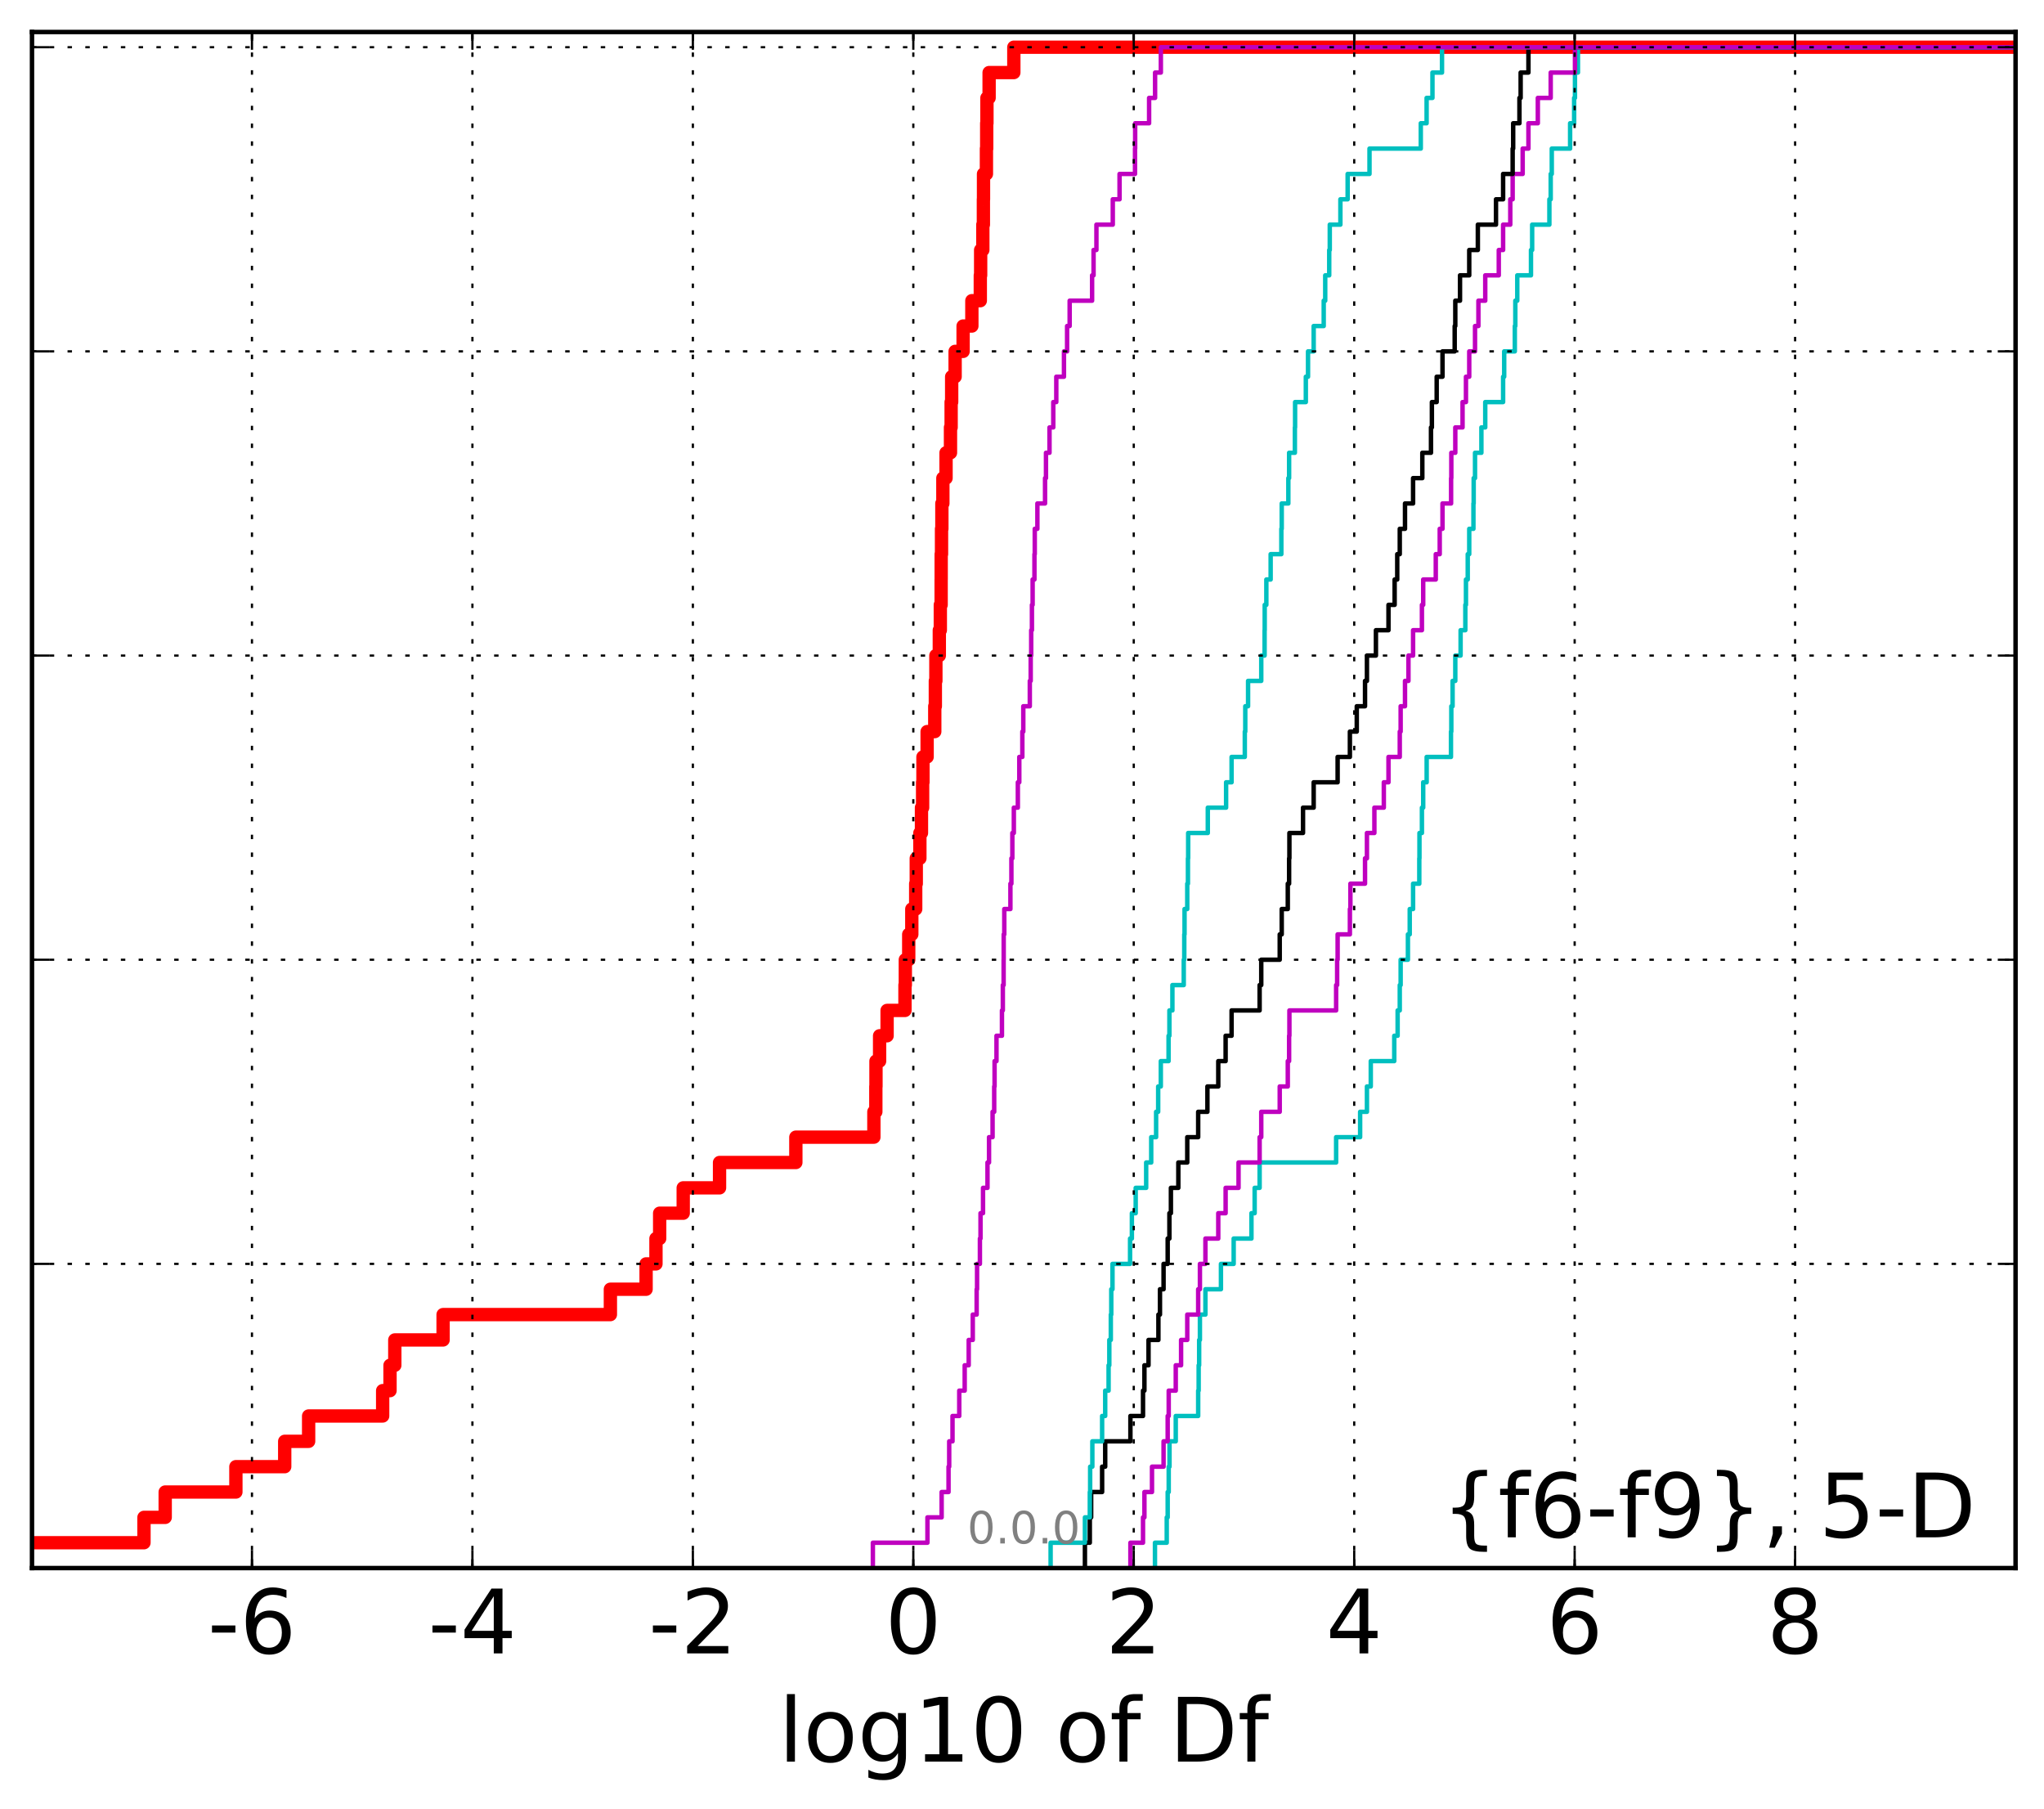 <?xml version="1.0" encoding="utf-8" standalone="no"?>
<!DOCTYPE svg PUBLIC "-//W3C//DTD SVG 1.1//EN"
  "http://www.w3.org/Graphics/SVG/1.1/DTD/svg11.dtd">
<!-- Created with matplotlib (http://matplotlib.org/) -->
<svg height="407pt" version="1.1" viewBox="0 0 460 407" width="460pt" xmlns="http://www.w3.org/2000/svg" xmlns:xlink="http://www.w3.org/1999/xlink">
 <defs>
  <style type="text/css">
*{stroke-linecap:butt;stroke-linejoin:round;stroke-miterlimit:100000;}
  </style>
 </defs>
 <g id="figure_1">
  <g id="patch_1">
   <path d="M 0 407.712 
L 460.8 407.712 
L 460.8 0 
L 0 0 
z
" style="fill:#ffffff;"/>
  </g>
  <g id="axes_1">
   <g id="patch_2">
    <path d="M 7.2 352.8 
L 453.6 352.8 
L 453.6 7.2 
L 7.2 7.2 
z
" style="fill:#ffffff;"/>
   </g>
   <g id="line2d_1">
    <path clip-path="url(#p3743bad045)" d="M 2.012 352.8 
L 2.012 347.097 
L 32.403 347.097 
L 32.403 341.394 
L 37.177 341.394 
L 37.177 335.691 
L 53.087 335.691 
L 53.087 329.988 
L 64.074 329.988 
L 64.074 324.285 
L 69.457 324.285 
L 69.457 318.582 
L 86.118 318.582 
L 86.118 312.879 
L 87.774 312.879 
L 87.774 307.176 
L 88.85 307.176 
L 88.85 301.473 
L 99.717 301.473 
L 99.717 295.77 
L 137.366 295.77 
L 137.366 290.067 
L 145.402 290.067 
L 145.402 284.364 
L 147.623 284.364 
L 147.623 278.661 
L 148.456 278.661 
L 148.456 272.958 
L 153.757 272.958 
L 153.757 267.255 
L 161.932 267.255 
L 161.932 261.552 
L 179.105 261.552 
L 179.105 255.85 
L 196.666 255.85 
L 196.666 250.147 
L 197.105 250.147 
L 197.105 244.444 
L 197.138 244.444 
L 197.138 238.741 
L 197.953 238.741 
L 197.953 233.038 
L 199.641 233.038 
L 199.641 227.335 
L 203.662 227.335 
L 203.662 221.632 
L 203.741 221.632 
L 203.741 215.929 
L 204.509 215.929 
L 204.509 210.226 
L 205.2 210.226 
L 205.2 204.523 
L 206.077 204.523 
L 206.077 198.82 
L 206.204 198.82 
L 206.204 193.117 
L 207.018 193.117 
L 207.018 187.414 
L 207.376 187.414 
L 207.376 181.711 
L 207.633 181.711 
L 207.633 176.008 
L 207.712 176.008 
L 207.712 170.305 
L 208.648 170.305 
L 208.648 164.602 
L 210.368 164.602 
L 210.368 158.899 
L 210.498 158.899 
L 210.498 153.196 
L 210.619 153.196 
L 210.619 147.493 
L 211.392 147.493 
L 211.392 141.79 
L 211.619 141.79 
L 211.619 136.087 
L 211.801 136.087 
L 211.801 130.384 
L 211.812 130.384 
L 211.812 124.681 
L 211.888 124.681 
L 211.888 118.978 
L 211.967 118.978 
L 211.967 113.275 
L 212.191 113.275 
L 212.191 107.572 
L 212.906 107.572 
L 212.906 101.869 
L 213.906 101.869 
L 213.906 96.166 
L 214.051 96.166 
L 214.051 90.463 
L 214.172 90.463 
L 214.172 84.76 
L 214.948 84.76 
L 214.948 79.057 
L 216.745 79.057 
L 216.745 73.354 
L 218.717 73.354 
L 218.717 67.651 
L 220.616 67.651 
L 220.616 61.949 
L 220.694 61.949 
L 220.694 56.246 
L 221.185 56.246 
L 221.185 50.543 
L 221.31 50.543 
L 221.31 44.84 
L 221.338 44.84 
L 221.338 39.137 
L 221.993 39.137 
L 221.993 33.434 
L 222.056 33.434 
L 222.056 27.731 
L 222.109 27.731 
L 222.109 22.028 
L 222.598 22.028 
L 222.598 16.325 
L 228.162 16.325 
L 228.162 10.622 
L 228.162 10.622 
L 228.162 10.622 
L 453.6 10.622 
" style="fill:none;stroke:#ff0000;stroke-linecap:square;stroke-width:3.0;"/>
   </g>
   <g id="line2d_2">
    <path clip-path="url(#p3743bad045)" d="M 259.922 352.8 
L 259.922 347.097 
L 262.572 347.097 
L 262.572 341.394 
L 262.786 341.394 
L 262.786 335.691 
L 263.018 335.691 
L 263.018 329.988 
L 263.197 329.988 
L 263.197 324.285 
L 264.603 324.285 
L 264.603 318.582 
L 269.649 318.582 
L 269.649 312.879 
L 269.757 312.879 
L 269.757 307.176 
L 269.868 307.176 
L 269.868 301.473 
L 270.04 301.473 
L 270.04 295.77 
L 271.278 295.77 
L 271.278 290.067 
L 274.772 290.067 
L 274.772 284.364 
L 277.637 284.364 
L 277.637 278.661 
L 281.638 278.661 
L 281.638 272.958 
L 282.359 272.958 
L 282.359 267.255 
L 283.477 267.255 
L 283.477 261.552 
L 300.694 261.552 
L 300.694 255.85 
L 306.096 255.85 
L 306.096 250.147 
L 307.628 250.147 
L 307.628 244.444 
L 308.492 244.444 
L 308.492 238.741 
L 313.776 238.741 
L 313.776 233.038 
L 314.534 233.038 
L 314.534 227.335 
L 315.016 227.335 
L 315.016 221.632 
L 315.214 221.632 
L 315.214 215.929 
L 316.851 215.929 
L 316.851 210.226 
L 317.259 210.226 
L 317.259 204.523 
L 318.013 204.523 
L 318.013 198.82 
L 319.411 198.82 
L 319.411 193.117 
L 319.448 193.117 
L 319.448 187.414 
L 320.001 187.414 
L 320.001 181.711 
L 320.291 181.711 
L 320.291 176.008 
L 321.068 176.008 
L 321.068 170.305 
L 326.539 170.305 
L 326.539 164.602 
L 326.617 164.602 
L 326.617 158.899 
L 326.905 158.899 
L 326.905 153.196 
L 327.514 153.196 
L 327.514 147.493 
L 328.707 147.493 
L 328.707 141.79 
L 329.772 141.79 
L 329.772 136.087 
L 329.911 136.087 
L 329.911 130.384 
L 330.312 130.384 
L 330.312 124.681 
L 330.651 124.681 
L 330.651 118.978 
L 331.595 118.978 
L 331.595 113.275 
L 331.651 113.275 
L 331.651 107.572 
L 331.952 107.572 
L 331.952 101.869 
L 333.386 101.869 
L 333.386 96.166 
L 334.254 96.166 
L 334.254 90.463 
L 338.274 90.463 
L 338.274 84.76 
L 338.516 84.76 
L 338.516 79.057 
L 340.908 79.057 
L 340.908 73.354 
L 341.022 73.354 
L 341.022 67.651 
L 341.46 67.651 
L 341.46 61.949 
L 344.544 61.949 
L 344.544 56.246 
L 344.81 56.246 
L 344.81 50.543 
L 348.687 50.543 
L 348.687 44.84 
L 348.984 44.84 
L 348.984 39.137 
L 349.225 39.137 
L 349.225 33.434 
L 353.351 33.434 
L 353.351 27.731 
L 354.258 27.731 
L 354.258 22.028 
L 354.445 22.028 
L 354.445 16.325 
L 355.116 16.325 
L 355.116 10.622 
L 355.116 10.622 
L 355.116 10.622 
L 453.6 10.622 
" style="fill:none;stroke:#00bfbf;stroke-linecap:square;"/>
   </g>
   <g id="line2d_3">
    <path clip-path="url(#p3743bad045)" d="M 254.397 352.8 
L 254.397 347.097 
L 257.235 347.097 
L 257.235 341.394 
L 257.552 341.394 
L 257.552 335.691 
L 259.255 335.691 
L 259.255 329.988 
L 261.86 329.988 
L 261.86 324.285 
L 262.786 324.285 
L 262.786 318.582 
L 263.018 318.582 
L 263.018 312.879 
L 264.603 312.879 
L 264.603 307.176 
L 265.802 307.176 
L 265.802 301.473 
L 267.191 301.473 
L 267.191 295.77 
L 269.649 295.77 
L 269.649 290.067 
L 270.04 290.067 
L 270.04 284.364 
L 271.278 284.364 
L 271.278 278.661 
L 274.171 278.661 
L 274.171 272.958 
L 275.824 272.958 
L 275.824 267.255 
L 278.733 267.255 
L 278.733 261.552 
L 283.477 261.552 
L 283.477 255.85 
L 283.845 255.85 
L 283.845 250.147 
L 288.002 250.147 
L 288.002 244.444 
L 289.816 244.444 
L 289.816 238.741 
L 290.113 238.741 
L 290.113 233.038 
L 290.179 233.038 
L 290.179 227.335 
L 300.694 227.335 
L 300.694 221.632 
L 300.923 221.632 
L 300.923 215.929 
L 301.03 215.929 
L 301.03 210.226 
L 303.79 210.226 
L 303.79 204.523 
L 303.907 204.523 
L 303.907 198.82 
L 307.197 198.82 
L 307.197 193.117 
L 307.628 193.117 
L 307.628 187.414 
L 309.303 187.414 
L 309.303 181.711 
L 311.428 181.711 
L 311.428 176.008 
L 312.477 176.008 
L 312.477 170.305 
L 315.016 170.305 
L 315.016 164.602 
L 315.214 164.602 
L 315.214 158.899 
L 316.195 158.899 
L 316.195 153.196 
L 316.971 153.196 
L 316.971 147.493 
L 318.013 147.493 
L 318.013 141.79 
L 320.001 141.79 
L 320.001 136.087 
L 320.291 136.087 
L 320.291 130.384 
L 323.119 130.384 
L 323.119 124.681 
L 324.008 124.681 
L 324.008 118.978 
L 324.632 118.978 
L 324.632 113.275 
L 326.568 113.275 
L 326.568 107.572 
L 326.617 107.572 
L 326.617 101.869 
L 327.514 101.869 
L 327.514 96.166 
L 329.147 96.166 
L 329.147 90.463 
L 329.911 90.463 
L 329.911 84.76 
L 330.651 84.76 
L 330.651 79.057 
L 331.952 79.057 
L 331.952 73.354 
L 332.715 73.354 
L 332.715 67.651 
L 334.254 67.651 
L 334.254 61.949 
L 337.297 61.949 
L 337.297 56.246 
L 338.274 56.246 
L 338.274 50.543 
L 339.887 50.543 
L 339.887 44.84 
L 340.421 44.84 
L 340.421 39.137 
L 342.674 39.137 
L 342.674 33.434 
L 343.973 33.434 
L 343.973 27.731 
L 346.087 27.731 
L 346.087 22.028 
L 348.984 22.028 
L 348.984 16.325 
L 354.445 16.325 
L 354.445 10.622 
L 354.445 10.622 
L 354.445 10.622 
L 453.6 10.622 
" style="fill:none;stroke:#bf00bf;stroke-linecap:square;"/>
   </g>
   <g id="line2d_4">
    <path clip-path="url(#p3743bad045)" d="M 244.161 352.8 
L 244.161 347.097 
L 245.261 347.097 
L 245.261 341.394 
L 245.562 341.394 
L 245.562 335.691 
L 248.032 335.691 
L 248.032 329.988 
L 248.725 329.988 
L 248.725 324.285 
L 254.397 324.285 
L 254.397 318.582 
L 257.235 318.582 
L 257.235 312.879 
L 257.552 312.879 
L 257.552 307.176 
L 258.474 307.176 
L 258.474 301.473 
L 260.698 301.473 
L 260.698 295.77 
L 261.051 295.77 
L 261.051 290.067 
L 261.86 290.067 
L 261.86 284.364 
L 262.786 284.364 
L 262.786 278.661 
L 263.172 278.661 
L 263.172 272.958 
L 263.51 272.958 
L 263.51 267.255 
L 265.182 267.255 
L 265.182 261.552 
L 267.191 261.552 
L 267.191 255.85 
L 269.649 255.85 
L 269.649 250.147 
L 271.726 250.147 
L 271.726 244.444 
L 274.171 244.444 
L 274.171 238.741 
L 275.824 238.741 
L 275.824 233.038 
L 277.169 233.038 
L 277.169 227.335 
L 283.477 227.335 
L 283.477 221.632 
L 283.845 221.632 
L 283.845 215.929 
L 288.002 215.929 
L 288.002 210.226 
L 288.45 210.226 
L 288.45 204.523 
L 289.816 204.523 
L 289.816 198.82 
L 290.113 198.82 
L 290.113 193.117 
L 290.179 193.117 
L 290.179 187.414 
L 293.243 187.414 
L 293.243 181.711 
L 295.642 181.711 
L 295.642 176.008 
L 301.03 176.008 
L 301.03 170.305 
L 303.79 170.305 
L 303.79 164.602 
L 305.339 164.602 
L 305.339 158.899 
L 307.197 158.899 
L 307.197 153.196 
L 307.628 153.196 
L 307.628 147.493 
L 309.649 147.493 
L 309.649 141.79 
L 312.477 141.79 
L 312.477 136.087 
L 313.862 136.087 
L 313.862 130.384 
L 314.447 130.384 
L 314.447 124.681 
L 315.016 124.681 
L 315.016 118.978 
L 316.195 118.978 
L 316.195 113.275 
L 318.013 113.275 
L 318.013 107.572 
L 320.094 107.572 
L 320.094 101.869 
L 322.041 101.869 
L 322.041 96.166 
L 322.245 96.166 
L 322.245 90.463 
L 323.325 90.463 
L 323.325 84.76 
L 324.632 84.76 
L 324.632 79.057 
L 327.377 79.057 
L 327.377 73.354 
L 327.514 73.354 
L 327.514 67.651 
L 328.574 67.651 
L 328.574 61.949 
L 330.651 61.949 
L 330.651 56.246 
L 332.587 56.246 
L 332.587 50.543 
L 336.67 50.543 
L 336.67 44.84 
L 338.274 44.84 
L 338.274 39.137 
L 340.421 39.137 
L 340.421 33.434 
L 340.539 33.434 
L 340.539 27.731 
L 341.948 27.731 
L 341.948 22.028 
L 342.219 22.028 
L 342.219 16.325 
L 343.973 16.325 
L 343.973 10.622 
L 343.973 10.622 
L 343.973 10.622 
L 453.6 10.622 
" style="fill:none;stroke:#000000;stroke-linecap:square;"/>
   </g>
   <g id="line2d_5">
    <path clip-path="url(#p3743bad045)" d="M 236.439 352.8 
L 236.439 347.097 
L 244.161 347.097 
L 244.161 341.394 
L 245.261 341.394 
L 245.261 335.691 
L 245.337 335.691 
L 245.337 329.988 
L 245.831 329.988 
L 245.831 324.285 
L 248.032 324.285 
L 248.032 318.582 
L 248.725 318.582 
L 248.725 312.879 
L 249.487 312.879 
L 249.487 307.176 
L 249.651 307.176 
L 249.651 301.473 
L 249.986 301.473 
L 249.986 295.77 
L 250.09 295.77 
L 250.09 290.067 
L 250.366 290.067 
L 250.366 284.364 
L 254.318 284.364 
L 254.318 278.661 
L 254.728 278.661 
L 254.728 272.958 
L 255.587 272.958 
L 255.587 267.255 
L 257.944 267.255 
L 257.944 261.552 
L 259.08 261.552 
L 259.08 255.85 
L 260.182 255.85 
L 260.182 250.147 
L 260.646 250.147 
L 260.646 244.444 
L 261.241 244.444 
L 261.241 238.741 
L 262.985 238.741 
L 262.985 233.038 
L 263.172 233.038 
L 263.172 227.335 
L 263.848 227.335 
L 263.848 221.632 
L 266.402 221.632 
L 266.402 215.929 
L 266.52 215.929 
L 266.52 210.226 
L 266.581 210.226 
L 266.581 204.523 
L 267.191 204.523 
L 267.191 198.82 
L 267.344 198.82 
L 267.344 193.117 
L 267.396 193.117 
L 267.396 187.414 
L 271.815 187.414 
L 271.815 181.711 
L 275.933 181.711 
L 275.933 176.008 
L 277.169 176.008 
L 277.169 170.305 
L 280.142 170.305 
L 280.142 164.602 
L 280.248 164.602 
L 280.248 158.899 
L 280.879 158.899 
L 280.879 153.196 
L 283.845 153.196 
L 283.845 147.493 
L 284.598 147.493 
L 284.598 141.79 
L 284.623 141.79 
L 284.623 136.087 
L 284.991 136.087 
L 284.991 130.384 
L 285.959 130.384 
L 285.959 124.681 
L 288.365 124.681 
L 288.365 118.978 
L 288.45 118.978 
L 288.45 113.275 
L 289.94 113.275 
L 289.94 107.572 
L 290.113 107.572 
L 290.113 101.869 
L 291.41 101.869 
L 291.41 96.166 
L 291.458 96.166 
L 291.458 90.463 
L 293.875 90.463 
L 293.875 84.76 
L 294.371 84.76 
L 294.371 79.057 
L 295.642 79.057 
L 295.642 73.354 
L 297.9 73.354 
L 297.9 67.651 
L 298.24 67.651 
L 298.24 61.949 
L 299.141 61.949 
L 299.141 56.246 
L 299.265 56.246 
L 299.265 50.543 
L 301.653 50.543 
L 301.653 44.84 
L 303.285 44.84 
L 303.285 39.137 
L 308.205 39.137 
L 308.205 33.434 
L 319.746 33.434 
L 319.746 27.731 
L 321.056 27.731 
L 321.056 22.028 
L 322.373 22.028 
L 322.373 16.325 
L 324.523 16.325 
L 324.523 10.622 
L 324.523 10.622 
L 324.523 10.622 
L 453.6 10.622 
" style="fill:none;stroke:#00bfbf;stroke-linecap:square;"/>
   </g>
   <g id="line2d_6">
    <path clip-path="url(#p3743bad045)" d="M 196.439 352.8 
L 196.439 347.097 
L 208.719 347.097 
L 208.719 341.394 
L 211.915 341.394 
L 211.915 335.691 
L 213.468 335.691 
L 213.468 329.988 
L 213.616 329.988 
L 213.616 324.285 
L 214.363 324.285 
L 214.363 318.582 
L 215.878 318.582 
L 215.878 312.879 
L 217.104 312.879 
L 217.104 307.176 
L 218.007 307.176 
L 218.007 301.473 
L 218.922 301.473 
L 218.922 295.77 
L 219.794 295.77 
L 219.794 290.067 
L 219.888 290.067 
L 219.888 284.364 
L 220.526 284.364 
L 220.526 278.661 
L 220.664 278.661 
L 220.664 272.958 
L 221.228 272.958 
L 221.228 267.255 
L 222.234 267.255 
L 222.234 261.552 
L 222.58 261.552 
L 222.58 255.85 
L 223.379 255.85 
L 223.379 250.147 
L 223.744 250.147 
L 223.744 244.444 
L 223.828 244.444 
L 223.828 238.741 
L 224.259 238.741 
L 224.259 233.038 
L 225.488 233.038 
L 225.488 227.335 
L 225.687 227.335 
L 225.687 221.632 
L 225.866 221.632 
L 225.866 215.929 
L 225.883 215.929 
L 225.883 210.226 
L 226.013 210.226 
L 226.013 204.523 
L 227.392 204.523 
L 227.392 198.82 
L 227.614 198.82 
L 227.614 193.117 
L 227.828 193.117 
L 227.828 187.414 
L 228.162 187.414 
L 228.162 181.711 
L 229.065 181.711 
L 229.065 176.008 
L 229.391 176.008 
L 229.391 170.305 
L 230.077 170.305 
L 230.077 164.602 
L 230.292 164.602 
L 230.292 158.899 
L 231.757 158.899 
L 231.757 153.196 
L 231.958 153.196 
L 231.958 147.493 
L 232.071 147.493 
L 232.071 141.79 
L 232.233 141.79 
L 232.233 136.087 
L 232.391 136.087 
L 232.391 130.384 
L 232.801 130.384 
L 232.801 124.681 
L 232.872 124.681 
L 232.872 118.978 
L 233.462 118.978 
L 233.462 113.275 
L 235.187 113.275 
L 235.187 107.572 
L 235.396 107.572 
L 235.396 101.869 
L 236.192 101.869 
L 236.192 96.166 
L 237.039 96.166 
L 237.039 90.463 
L 237.719 90.463 
L 237.719 84.76 
L 239.444 84.76 
L 239.444 79.057 
L 240.148 79.057 
L 240.148 73.354 
L 240.725 73.354 
L 240.725 67.651 
L 245.776 67.651 
L 245.776 61.949 
L 246.106 61.949 
L 246.106 56.246 
L 246.75 56.246 
L 246.75 50.543 
L 250.431 50.543 
L 250.431 44.84 
L 251.953 44.84 
L 251.953 39.137 
L 255.433 39.137 
L 255.433 33.434 
L 255.467 33.434 
L 255.467 27.731 
L 258.604 27.731 
L 258.604 22.028 
L 259.95 22.028 
L 259.95 16.325 
L 261.25 16.325 
L 261.25 10.622 
L 261.25 10.622 
L 261.25 10.622 
L 453.6 10.622 
" style="fill:none;stroke:#bf00bf;stroke-linecap:square;"/>
   </g>
   <g id="patch_3">
    <path d="M 7.2 7.2 
L 453.6 7.2 
" style="fill:none;stroke:#000000;stroke-linecap:square;stroke-linejoin:miter;"/>
   </g>
   <g id="patch_4">
    <path d="M 453.6 352.8 
L 453.6 7.2 
" style="fill:none;stroke:#000000;stroke-linecap:square;stroke-linejoin:miter;"/>
   </g>
   <g id="patch_5">
    <path d="M 7.2 352.8 
L 453.6 352.8 
" style="fill:none;stroke:#000000;stroke-linecap:square;stroke-linejoin:miter;"/>
   </g>
   <g id="patch_6">
    <path d="M 7.2 352.8 
L 7.2 7.2 
" style="fill:none;stroke:#000000;stroke-linecap:square;stroke-linejoin:miter;"/>
   </g>
   <g id="matplotlib.axis_1">
    <g id="xtick_1"/>
    <g id="xtick_2">
     <g id="line2d_7">
      <path clip-path="url(#p3743bad045)" d="M 56.705 352.8 
L 56.705 7.2 
" style="fill:none;stroke:#000000;stroke-dasharray:1,3;stroke-dashoffset:0.0;stroke-width:0.5;"/>
     </g>
     <g id="line2d_8">
      <defs>
       <path d="M 0 0 
L 0 -4 
" id="mf88fcad1ca" style="stroke:#000000;stroke-width:0.5;"/>
      </defs>
      <g>
       <use style="stroke:#000000;stroke-width:0.5;" x="56.705" xlink:href="#mf88fcad1ca" y="352.8"/>
      </g>
     </g>
     <g id="line2d_9">
      <defs>
       <path d="M 0 0 
L 0 4 
" id="m173328b82e" style="stroke:#000000;stroke-width:0.5;"/>
      </defs>
      <g>
       <use style="stroke:#000000;stroke-width:0.5;" x="56.705" xlink:href="#m173328b82e" y="7.2"/>
      </g>
     </g>
     <g id="text_1">
      <!-- -6 -->
      <defs>
       <path d="M 33.016 40.375 
Q 26.375 40.375 22.484 35.828 
Q 18.609 31.297 18.609 23.391 
Q 18.609 15.531 22.484 10.953 
Q 26.375 6.391 33.016 6.391 
Q 39.656 6.391 43.531 10.953 
Q 47.406 15.531 47.406 23.391 
Q 47.406 31.297 43.531 35.828 
Q 39.656 40.375 33.016 40.375 
M 52.594 71.297 
L 52.594 62.312 
Q 48.875 64.062 45.094 64.984 
Q 41.312 65.922 37.594 65.922 
Q 27.828 65.922 22.672 59.328 
Q 17.531 52.734 16.797 39.406 
Q 19.672 43.656 24.016 45.922 
Q 28.375 48.188 33.594 48.188 
Q 44.578 48.188 50.953 41.516 
Q 57.328 34.859 57.328 23.391 
Q 57.328 12.156 50.688 5.359 
Q 44.047 -1.422 33.016 -1.422 
Q 20.359 -1.422 13.672 8.266 
Q 6.984 17.969 6.984 36.375 
Q 6.984 53.656 15.188 63.938 
Q 23.391 74.219 37.203 74.219 
Q 40.922 74.219 44.703 73.484 
Q 48.484 72.75 52.594 71.297 
" id="BitstreamVeraSans-Roman-36"/>
       <path d="M 4.891 31.391 
L 31.203 31.391 
L 31.203 23.391 
L 4.891 23.391 
z
" id="BitstreamVeraSans-Roman-2d"/>
      </defs>
      <g transform="translate(46.734 371.997)scale(0.2 -0.2)">
       <use xlink:href="#BitstreamVeraSans-Roman-2d"/>
       <use x="36.084" xlink:href="#BitstreamVeraSans-Roman-36"/>
      </g>
     </g>
    </g>
    <g id="xtick_3">
     <g id="line2d_10">
      <path clip-path="url(#p3743bad045)" d="M 106.317 352.8 
L 106.317 7.2 
" style="fill:none;stroke:#000000;stroke-dasharray:1,3;stroke-dashoffset:0.0;stroke-width:0.5;"/>
     </g>
     <g id="line2d_11">
      <g>
       <use style="stroke:#000000;stroke-width:0.5;" x="106.317" xlink:href="#mf88fcad1ca" y="352.8"/>
      </g>
     </g>
     <g id="line2d_12">
      <g>
       <use style="stroke:#000000;stroke-width:0.5;" x="106.317" xlink:href="#m173328b82e" y="7.2"/>
      </g>
     </g>
     <g id="text_2">
      <!-- -4 -->
      <defs>
       <path d="M 37.797 64.312 
L 12.891 25.391 
L 37.797 25.391 
z
M 35.203 72.906 
L 47.609 72.906 
L 47.609 25.391 
L 58.016 25.391 
L 58.016 17.188 
L 47.609 17.188 
L 47.609 0 
L 37.797 0 
L 37.797 17.188 
L 4.891 17.188 
L 4.891 26.703 
z
" id="BitstreamVeraSans-Roman-34"/>
      </defs>
      <g transform="translate(96.346 371.997)scale(0.2 -0.2)">
       <use xlink:href="#BitstreamVeraSans-Roman-2d"/>
       <use x="36.084" xlink:href="#BitstreamVeraSans-Roman-34"/>
      </g>
     </g>
    </g>
    <g id="xtick_4">
     <g id="line2d_13">
      <path clip-path="url(#p3743bad045)" d="M 155.929 352.8 
L 155.929 7.2 
" style="fill:none;stroke:#000000;stroke-dasharray:1,3;stroke-dashoffset:0.0;stroke-width:0.5;"/>
     </g>
     <g id="line2d_14">
      <g>
       <use style="stroke:#000000;stroke-width:0.5;" x="155.929" xlink:href="#mf88fcad1ca" y="352.8"/>
      </g>
     </g>
     <g id="line2d_15">
      <g>
       <use style="stroke:#000000;stroke-width:0.5;" x="155.929" xlink:href="#m173328b82e" y="7.2"/>
      </g>
     </g>
     <g id="text_3">
      <!-- -2 -->
      <defs>
       <path d="M 19.188 8.297 
L 53.609 8.297 
L 53.609 0 
L 7.328 0 
L 7.328 8.297 
Q 12.938 14.109 22.625 23.891 
Q 32.328 33.688 34.812 36.531 
Q 39.547 41.844 41.422 45.531 
Q 43.312 49.219 43.312 52.781 
Q 43.312 58.594 39.234 62.25 
Q 35.156 65.922 28.609 65.922 
Q 23.969 65.922 18.812 64.312 
Q 13.672 62.703 7.812 59.422 
L 7.812 69.391 
Q 13.766 71.781 18.938 73 
Q 24.125 74.219 28.422 74.219 
Q 39.75 74.219 46.484 68.547 
Q 53.219 62.891 53.219 53.422 
Q 53.219 48.922 51.531 44.891 
Q 49.859 40.875 45.406 35.406 
Q 44.188 33.984 37.641 27.219 
Q 31.109 20.453 19.188 8.297 
" id="BitstreamVeraSans-Roman-32"/>
      </defs>
      <g transform="translate(145.958 371.997)scale(0.2 -0.2)">
       <use xlink:href="#BitstreamVeraSans-Roman-2d"/>
       <use x="36.084" xlink:href="#BitstreamVeraSans-Roman-32"/>
      </g>
     </g>
    </g>
    <g id="xtick_5">
     <g id="line2d_16">
      <path clip-path="url(#p3743bad045)" d="M 205.54 352.8 
L 205.54 7.2 
" style="fill:none;stroke:#000000;stroke-dasharray:1,3;stroke-dashoffset:0.0;stroke-width:0.5;"/>
     </g>
     <g id="line2d_17">
      <g>
       <use style="stroke:#000000;stroke-width:0.5;" x="205.54" xlink:href="#mf88fcad1ca" y="352.8"/>
      </g>
     </g>
     <g id="line2d_18">
      <g>
       <use style="stroke:#000000;stroke-width:0.5;" x="205.54" xlink:href="#m173328b82e" y="7.2"/>
      </g>
     </g>
     <g id="text_4">
      <!-- 0 -->
      <defs>
       <path d="M 31.781 66.406 
Q 24.172 66.406 20.328 58.906 
Q 16.5 51.422 16.5 36.375 
Q 16.5 21.391 20.328 13.891 
Q 24.172 6.391 31.781 6.391 
Q 39.453 6.391 43.281 13.891 
Q 47.125 21.391 47.125 36.375 
Q 47.125 51.422 43.281 58.906 
Q 39.453 66.406 31.781 66.406 
M 31.781 74.219 
Q 44.047 74.219 50.516 64.516 
Q 56.984 54.828 56.984 36.375 
Q 56.984 17.969 50.516 8.266 
Q 44.047 -1.422 31.781 -1.422 
Q 19.531 -1.422 13.062 8.266 
Q 6.594 17.969 6.594 36.375 
Q 6.594 54.828 13.062 64.516 
Q 19.531 74.219 31.781 74.219 
" id="BitstreamVeraSans-Roman-30"/>
      </defs>
      <g transform="translate(199.178 371.997)scale(0.2 -0.2)">
       <use xlink:href="#BitstreamVeraSans-Roman-30"/>
      </g>
     </g>
    </g>
    <g id="xtick_6">
     <g id="line2d_19">
      <path clip-path="url(#p3743bad045)" d="M 255.152 352.8 
L 255.152 7.2 
" style="fill:none;stroke:#000000;stroke-dasharray:1,3;stroke-dashoffset:0.0;stroke-width:0.5;"/>
     </g>
     <g id="line2d_20">
      <g>
       <use style="stroke:#000000;stroke-width:0.5;" x="255.152" xlink:href="#mf88fcad1ca" y="352.8"/>
      </g>
     </g>
     <g id="line2d_21">
      <g>
       <use style="stroke:#000000;stroke-width:0.5;" x="255.152" xlink:href="#m173328b82e" y="7.2"/>
      </g>
     </g>
     <g id="text_5">
      <!-- 2 -->
      <g transform="translate(248.79 371.997)scale(0.2 -0.2)">
       <use xlink:href="#BitstreamVeraSans-Roman-32"/>
      </g>
     </g>
    </g>
    <g id="xtick_7">
     <g id="line2d_22">
      <path clip-path="url(#p3743bad045)" d="M 304.764 352.8 
L 304.764 7.2 
" style="fill:none;stroke:#000000;stroke-dasharray:1,3;stroke-dashoffset:0.0;stroke-width:0.5;"/>
     </g>
     <g id="line2d_23">
      <g>
       <use style="stroke:#000000;stroke-width:0.5;" x="304.764" xlink:href="#mf88fcad1ca" y="352.8"/>
      </g>
     </g>
     <g id="line2d_24">
      <g>
       <use style="stroke:#000000;stroke-width:0.5;" x="304.764" xlink:href="#m173328b82e" y="7.2"/>
      </g>
     </g>
     <g id="text_6">
      <!-- 4 -->
      <g transform="translate(298.402 371.997)scale(0.2 -0.2)">
       <use xlink:href="#BitstreamVeraSans-Roman-34"/>
      </g>
     </g>
    </g>
    <g id="xtick_8">
     <g id="line2d_25">
      <path clip-path="url(#p3743bad045)" d="M 354.376 352.8 
L 354.376 7.2 
" style="fill:none;stroke:#000000;stroke-dasharray:1,3;stroke-dashoffset:0.0;stroke-width:0.5;"/>
     </g>
     <g id="line2d_26">
      <g>
       <use style="stroke:#000000;stroke-width:0.5;" x="354.376" xlink:href="#mf88fcad1ca" y="352.8"/>
      </g>
     </g>
     <g id="line2d_27">
      <g>
       <use style="stroke:#000000;stroke-width:0.5;" x="354.376" xlink:href="#m173328b82e" y="7.2"/>
      </g>
     </g>
     <g id="text_7">
      <!-- 6 -->
      <g transform="translate(348.014 371.997)scale(0.2 -0.2)">
       <use xlink:href="#BitstreamVeraSans-Roman-36"/>
      </g>
     </g>
    </g>
    <g id="xtick_9">
     <g id="line2d_28">
      <path clip-path="url(#p3743bad045)" d="M 403.988 352.8 
L 403.988 7.2 
" style="fill:none;stroke:#000000;stroke-dasharray:1,3;stroke-dashoffset:0.0;stroke-width:0.5;"/>
     </g>
     <g id="line2d_29">
      <g>
       <use style="stroke:#000000;stroke-width:0.5;" x="403.988" xlink:href="#mf88fcad1ca" y="352.8"/>
      </g>
     </g>
     <g id="line2d_30">
      <g>
       <use style="stroke:#000000;stroke-width:0.5;" x="403.988" xlink:href="#m173328b82e" y="7.2"/>
      </g>
     </g>
     <g id="text_8">
      <!-- 8 -->
      <defs>
       <path d="M 31.781 34.625 
Q 24.75 34.625 20.719 30.859 
Q 16.703 27.094 16.703 20.516 
Q 16.703 13.922 20.719 10.156 
Q 24.75 6.391 31.781 6.391 
Q 38.812 6.391 42.859 10.172 
Q 46.922 13.969 46.922 20.516 
Q 46.922 27.094 42.891 30.859 
Q 38.875 34.625 31.781 34.625 
M 21.922 38.812 
Q 15.578 40.375 12.031 44.719 
Q 8.5 49.078 8.5 55.328 
Q 8.5 64.062 14.719 69.141 
Q 20.953 74.219 31.781 74.219 
Q 42.672 74.219 48.875 69.141 
Q 55.078 64.062 55.078 55.328 
Q 55.078 49.078 51.531 44.719 
Q 48 40.375 41.703 38.812 
Q 48.828 37.156 52.797 32.312 
Q 56.781 27.484 56.781 20.516 
Q 56.781 9.906 50.312 4.234 
Q 43.844 -1.422 31.781 -1.422 
Q 19.734 -1.422 13.25 4.234 
Q 6.781 9.906 6.781 20.516 
Q 6.781 27.484 10.781 32.312 
Q 14.797 37.156 21.922 38.812 
M 18.312 54.391 
Q 18.312 48.734 21.844 45.562 
Q 25.391 42.391 31.781 42.391 
Q 38.141 42.391 41.719 45.562 
Q 45.312 48.734 45.312 54.391 
Q 45.312 60.062 41.719 63.234 
Q 38.141 66.406 31.781 66.406 
Q 25.391 66.406 21.844 63.234 
Q 18.312 60.062 18.312 54.391 
" id="BitstreamVeraSans-Roman-38"/>
      </defs>
      <g transform="translate(397.626 371.997)scale(0.2 -0.2)">
       <use xlink:href="#BitstreamVeraSans-Roman-38"/>
      </g>
     </g>
    </g>
    <g id="xtick_10">
     <g id="line2d_31">
      <path clip-path="url(#p3743bad045)" d="M 453.6 352.8 
L 453.6 7.2 
" style="fill:none;stroke:#000000;stroke-dasharray:1,3;stroke-dashoffset:0.0;stroke-width:0.5;"/>
     </g>
     <g id="line2d_32">
      <g>
       <use style="stroke:#000000;stroke-width:0.5;" x="453.6" xlink:href="#mf88fcad1ca" y="352.8"/>
      </g>
     </g>
     <g id="line2d_33">
      <g>
       <use style="stroke:#000000;stroke-width:0.5;" x="453.6" xlink:href="#m173328b82e" y="7.2"/>
      </g>
     </g>
    </g>
    <g id="xtick_11"/>
    <g id="xtick_12">
     <g id="line2d_34">
      <defs>
       <path d="M 0 0 
L 0 -2 
" id="m4c7277f1e5" style="stroke:#000000;stroke-width:0.5;"/>
      </defs>
      <g>
       <use style="stroke:#000000;stroke-width:0.5;" x="56.705" xlink:href="#m4c7277f1e5" y="352.8"/>
      </g>
     </g>
     <g id="line2d_35">
      <defs>
       <path d="M 0 0 
L 0 2 
" id="m511d5af865" style="stroke:#000000;stroke-width:0.5;"/>
      </defs>
      <g>
       <use style="stroke:#000000;stroke-width:0.5;" x="56.705" xlink:href="#m511d5af865" y="7.2"/>
      </g>
     </g>
    </g>
    <g id="xtick_13">
     <g id="line2d_36">
      <g>
       <use style="stroke:#000000;stroke-width:0.5;" x="106.317" xlink:href="#m4c7277f1e5" y="352.8"/>
      </g>
     </g>
     <g id="line2d_37">
      <g>
       <use style="stroke:#000000;stroke-width:0.5;" x="106.317" xlink:href="#m511d5af865" y="7.2"/>
      </g>
     </g>
    </g>
    <g id="xtick_14">
     <g id="line2d_38">
      <g>
       <use style="stroke:#000000;stroke-width:0.5;" x="155.929" xlink:href="#m4c7277f1e5" y="352.8"/>
      </g>
     </g>
     <g id="line2d_39">
      <g>
       <use style="stroke:#000000;stroke-width:0.5;" x="155.929" xlink:href="#m511d5af865" y="7.2"/>
      </g>
     </g>
    </g>
    <g id="xtick_15">
     <g id="line2d_40">
      <g>
       <use style="stroke:#000000;stroke-width:0.5;" x="205.54" xlink:href="#m4c7277f1e5" y="352.8"/>
      </g>
     </g>
     <g id="line2d_41">
      <g>
       <use style="stroke:#000000;stroke-width:0.5;" x="205.54" xlink:href="#m511d5af865" y="7.2"/>
      </g>
     </g>
    </g>
    <g id="xtick_16">
     <g id="line2d_42">
      <g>
       <use style="stroke:#000000;stroke-width:0.5;" x="255.152" xlink:href="#m4c7277f1e5" y="352.8"/>
      </g>
     </g>
     <g id="line2d_43">
      <g>
       <use style="stroke:#000000;stroke-width:0.5;" x="255.152" xlink:href="#m511d5af865" y="7.2"/>
      </g>
     </g>
    </g>
    <g id="xtick_17">
     <g id="line2d_44">
      <g>
       <use style="stroke:#000000;stroke-width:0.5;" x="304.764" xlink:href="#m4c7277f1e5" y="352.8"/>
      </g>
     </g>
     <g id="line2d_45">
      <g>
       <use style="stroke:#000000;stroke-width:0.5;" x="304.764" xlink:href="#m511d5af865" y="7.2"/>
      </g>
     </g>
    </g>
    <g id="xtick_18">
     <g id="line2d_46">
      <g>
       <use style="stroke:#000000;stroke-width:0.5;" x="354.376" xlink:href="#m4c7277f1e5" y="352.8"/>
      </g>
     </g>
     <g id="line2d_47">
      <g>
       <use style="stroke:#000000;stroke-width:0.5;" x="354.376" xlink:href="#m511d5af865" y="7.2"/>
      </g>
     </g>
    </g>
    <g id="xtick_19">
     <g id="line2d_48">
      <g>
       <use style="stroke:#000000;stroke-width:0.5;" x="403.988" xlink:href="#m4c7277f1e5" y="352.8"/>
      </g>
     </g>
     <g id="line2d_49">
      <g>
       <use style="stroke:#000000;stroke-width:0.5;" x="403.988" xlink:href="#m511d5af865" y="7.2"/>
      </g>
     </g>
    </g>
    <g id="xtick_20">
     <g id="line2d_50">
      <g>
       <use style="stroke:#000000;stroke-width:0.5;" x="453.6" xlink:href="#m4c7277f1e5" y="352.8"/>
      </g>
     </g>
     <g id="line2d_51">
      <g>
       <use style="stroke:#000000;stroke-width:0.5;" x="453.6" xlink:href="#m511d5af865" y="7.2"/>
      </g>
     </g>
    </g>
    <g id="text_9">
     <!-- log10 of Df -->
     <defs>
      <path id="BitstreamVeraSans-Roman-20"/>
      <path d="M 12.406 8.297 
L 28.516 8.297 
L 28.516 63.922 
L 10.984 60.406 
L 10.984 69.391 
L 28.422 72.906 
L 38.281 72.906 
L 38.281 8.297 
L 54.391 8.297 
L 54.391 0 
L 12.406 0 
z
" id="BitstreamVeraSans-Roman-31"/>
      <path d="M 30.609 48.391 
Q 23.391 48.391 19.188 42.75 
Q 14.984 37.109 14.984 27.297 
Q 14.984 17.484 19.156 11.844 
Q 23.344 6.203 30.609 6.203 
Q 37.797 6.203 41.984 11.859 
Q 46.188 17.531 46.188 27.297 
Q 46.188 37.016 41.984 42.703 
Q 37.797 48.391 30.609 48.391 
M 30.609 56 
Q 42.328 56 49.016 48.375 
Q 55.719 40.766 55.719 27.297 
Q 55.719 13.875 49.016 6.219 
Q 42.328 -1.422 30.609 -1.422 
Q 18.844 -1.422 12.172 6.219 
Q 5.516 13.875 5.516 27.297 
Q 5.516 40.766 12.172 48.375 
Q 18.844 56 30.609 56 
" id="BitstreamVeraSans-Roman-6f"/>
      <path d="M 9.422 75.984 
L 18.406 75.984 
L 18.406 0 
L 9.422 0 
z
" id="BitstreamVeraSans-Roman-6c"/>
      <path d="M 19.672 64.797 
L 19.672 8.109 
L 31.594 8.109 
Q 46.688 8.109 53.688 14.938 
Q 60.688 21.781 60.688 36.531 
Q 60.688 51.172 53.688 57.984 
Q 46.688 64.797 31.594 64.797 
z
M 9.812 72.906 
L 30.078 72.906 
Q 51.266 72.906 61.172 64.094 
Q 71.094 55.281 71.094 36.531 
Q 71.094 17.672 61.125 8.828 
Q 51.172 0 30.078 0 
L 9.812 0 
z
" id="BitstreamVeraSans-Roman-44"/>
      <path d="M 45.406 27.984 
Q 45.406 37.75 41.375 43.109 
Q 37.359 48.484 30.078 48.484 
Q 22.859 48.484 18.828 43.109 
Q 14.797 37.75 14.797 27.984 
Q 14.797 18.266 18.828 12.891 
Q 22.859 7.516 30.078 7.516 
Q 37.359 7.516 41.375 12.891 
Q 45.406 18.266 45.406 27.984 
M 54.391 6.781 
Q 54.391 -7.172 48.188 -13.984 
Q 42 -20.797 29.203 -20.797 
Q 24.469 -20.797 20.266 -20.094 
Q 16.062 -19.391 12.109 -17.922 
L 12.109 -9.188 
Q 16.062 -11.328 19.922 -12.344 
Q 23.781 -13.375 27.781 -13.375 
Q 36.625 -13.375 41.016 -8.766 
Q 45.406 -4.156 45.406 5.172 
L 45.406 9.625 
Q 42.625 4.781 38.281 2.391 
Q 33.938 0 27.875 0 
Q 17.828 0 11.672 7.656 
Q 5.516 15.328 5.516 27.984 
Q 5.516 40.672 11.672 48.328 
Q 17.828 56 27.875 56 
Q 33.938 56 38.281 53.609 
Q 42.625 51.219 45.406 46.391 
L 45.406 54.688 
L 54.391 54.688 
z
" id="BitstreamVeraSans-Roman-67"/>
      <path d="M 37.109 75.984 
L 37.109 68.5 
L 28.516 68.5 
Q 23.688 68.5 21.797 66.547 
Q 19.922 64.594 19.922 59.516 
L 19.922 54.688 
L 34.719 54.688 
L 34.719 47.703 
L 19.922 47.703 
L 19.922 0 
L 10.891 0 
L 10.891 47.703 
L 2.297 47.703 
L 2.297 54.688 
L 10.891 54.688 
L 10.891 58.5 
Q 10.891 67.625 15.141 71.797 
Q 19.391 75.984 28.609 75.984 
z
" id="BitstreamVeraSans-Roman-66"/>
     </defs>
     <g transform="translate(175.214 396.353)scale(0.2 -0.2)">
      <use xlink:href="#BitstreamVeraSans-Roman-6c"/>
      <use x="27.783" xlink:href="#BitstreamVeraSans-Roman-6f"/>
      <use x="88.965" xlink:href="#BitstreamVeraSans-Roman-67"/>
      <use x="152.441" xlink:href="#BitstreamVeraSans-Roman-31"/>
      <use x="216.064" xlink:href="#BitstreamVeraSans-Roman-30"/>
      <use x="279.688" xlink:href="#BitstreamVeraSans-Roman-20"/>
      <use x="311.475" xlink:href="#BitstreamVeraSans-Roman-6f"/>
      <use x="372.656" xlink:href="#BitstreamVeraSans-Roman-66"/>
      <use x="407.861" xlink:href="#BitstreamVeraSans-Roman-20"/>
      <use x="439.648" xlink:href="#BitstreamVeraSans-Roman-44"/>
      <use x="516.65" xlink:href="#BitstreamVeraSans-Roman-66"/>
     </g>
    </g>
   </g>
   <g id="matplotlib.axis_2">
    <g id="ytick_1">
     <g id="line2d_52">
      <path clip-path="url(#p3743bad045)" d="M 7.2 352.8 
L 453.6 352.8 
" style="fill:none;stroke:#000000;stroke-dasharray:1,3;stroke-dashoffset:0.0;stroke-width:0.5;"/>
     </g>
     <g id="line2d_53">
      <defs>
       <path d="M 0 0 
L 4 0 
" id="mfe98c75c3e" style="stroke:#000000;stroke-width:0.5;"/>
      </defs>
      <g>
       <use style="stroke:#000000;stroke-width:0.5;" x="7.2" xlink:href="#mfe98c75c3e" y="352.8"/>
      </g>
     </g>
     <g id="line2d_54">
      <defs>
       <path d="M 0 0 
L -4 0 
" id="m298b98ebc0" style="stroke:#000000;stroke-width:0.5;"/>
      </defs>
      <g>
       <use style="stroke:#000000;stroke-width:0.5;" x="453.6" xlink:href="#m298b98ebc0" y="352.8"/>
      </g>
     </g>
    </g>
    <g id="ytick_2">
     <g id="line2d_55">
      <path clip-path="url(#p3743bad045)" d="M 7.2 284.364 
L 453.6 284.364 
" style="fill:none;stroke:#000000;stroke-dasharray:1,3;stroke-dashoffset:0.0;stroke-width:0.5;"/>
     </g>
     <g id="line2d_56">
      <g>
       <use style="stroke:#000000;stroke-width:0.5;" x="7.2" xlink:href="#mfe98c75c3e" y="284.364"/>
      </g>
     </g>
     <g id="line2d_57">
      <g>
       <use style="stroke:#000000;stroke-width:0.5;" x="453.6" xlink:href="#m298b98ebc0" y="284.364"/>
      </g>
     </g>
    </g>
    <g id="ytick_3">
     <g id="line2d_58">
      <path clip-path="url(#p3743bad045)" d="M 7.2 215.929 
L 453.6 215.929 
" style="fill:none;stroke:#000000;stroke-dasharray:1,3;stroke-dashoffset:0.0;stroke-width:0.5;"/>
     </g>
     <g id="line2d_59">
      <g>
       <use style="stroke:#000000;stroke-width:0.5;" x="7.2" xlink:href="#mfe98c75c3e" y="215.929"/>
      </g>
     </g>
     <g id="line2d_60">
      <g>
       <use style="stroke:#000000;stroke-width:0.5;" x="453.6" xlink:href="#m298b98ebc0" y="215.929"/>
      </g>
     </g>
    </g>
    <g id="ytick_4">
     <g id="line2d_61">
      <path clip-path="url(#p3743bad045)" d="M 7.2 147.493 
L 453.6 147.493 
" style="fill:none;stroke:#000000;stroke-dasharray:1,3;stroke-dashoffset:0.0;stroke-width:0.5;"/>
     </g>
     <g id="line2d_62">
      <g>
       <use style="stroke:#000000;stroke-width:0.5;" x="7.2" xlink:href="#mfe98c75c3e" y="147.493"/>
      </g>
     </g>
     <g id="line2d_63">
      <g>
       <use style="stroke:#000000;stroke-width:0.5;" x="453.6" xlink:href="#m298b98ebc0" y="147.493"/>
      </g>
     </g>
    </g>
    <g id="ytick_5">
     <g id="line2d_64">
      <path clip-path="url(#p3743bad045)" d="M 7.2 79.057 
L 453.6 79.057 
" style="fill:none;stroke:#000000;stroke-dasharray:1,3;stroke-dashoffset:0.0;stroke-width:0.5;"/>
     </g>
     <g id="line2d_65">
      <g>
       <use style="stroke:#000000;stroke-width:0.5;" x="7.2" xlink:href="#mfe98c75c3e" y="79.057"/>
      </g>
     </g>
     <g id="line2d_66">
      <g>
       <use style="stroke:#000000;stroke-width:0.5;" x="453.6" xlink:href="#m298b98ebc0" y="79.057"/>
      </g>
     </g>
    </g>
    <g id="ytick_6">
     <g id="line2d_67">
      <path clip-path="url(#p3743bad045)" d="M 7.2 10.622 
L 453.6 10.622 
" style="fill:none;stroke:#000000;stroke-dasharray:1,3;stroke-dashoffset:0.0;stroke-width:0.5;"/>
     </g>
     <g id="line2d_68">
      <g>
       <use style="stroke:#000000;stroke-width:0.5;" x="7.2" xlink:href="#mfe98c75c3e" y="10.622"/>
      </g>
     </g>
     <g id="line2d_69">
      <g>
       <use style="stroke:#000000;stroke-width:0.5;" x="453.6" xlink:href="#m298b98ebc0" y="10.622"/>
      </g>
     </g>
    </g>
   </g>
   <g id="text_10">
    <!-- {f6-f9}, 5-D -->
    <defs>
     <path d="M 12.5 -9.281 
L 15.922 -9.281 
Q 22.75 -9.281 24.828 -7.172 
Q 26.906 -5.078 26.906 1.906 
L 26.906 14.016 
Q 26.906 21.625 29.094 25.094 
Q 31.297 28.562 36.719 29.891 
Q 31.297 31.109 29.094 34.562 
Q 26.906 38.031 26.906 45.703 
L 26.906 57.812 
Q 26.906 64.75 24.828 66.875 
Q 22.75 69 15.922 69 
L 12.5 69 
L 12.5 75.984 
L 15.578 75.984 
Q 27.734 75.984 31.812 72.391 
Q 35.891 68.797 35.891 58.016 
L 35.891 46.297 
Q 35.891 39.016 38.516 36.203 
Q 41.156 33.406 48.094 33.406 
L 51.125 33.406 
L 51.125 26.422 
L 48.094 26.422 
Q 41.156 26.422 38.516 23.578 
Q 35.891 20.75 35.891 13.375 
L 35.891 1.703 
Q 35.891 -9.078 31.812 -12.688 
Q 27.734 -16.312 15.578 -16.312 
L 12.5 -16.312 
z
" id="BitstreamVeraSans-Roman-7d"/>
     <path d="M 10.984 1.516 
L 10.984 10.5 
Q 14.703 8.734 18.5 7.812 
Q 22.312 6.891 25.984 6.891 
Q 35.75 6.891 40.891 13.453 
Q 46.047 20.016 46.781 33.406 
Q 43.953 29.203 39.594 26.953 
Q 35.25 24.703 29.984 24.703 
Q 19.047 24.703 12.672 31.312 
Q 6.297 37.938 6.297 49.422 
Q 6.297 60.641 12.938 67.422 
Q 19.578 74.219 30.609 74.219 
Q 43.266 74.219 49.922 64.516 
Q 56.594 54.828 56.594 36.375 
Q 56.594 19.141 48.406 8.859 
Q 40.234 -1.422 26.422 -1.422 
Q 22.703 -1.422 18.891 -0.688 
Q 15.094 0.047 10.984 1.516 
M 30.609 32.422 
Q 37.25 32.422 41.125 36.953 
Q 45.016 41.5 45.016 49.422 
Q 45.016 57.281 41.125 61.844 
Q 37.25 66.406 30.609 66.406 
Q 23.969 66.406 20.094 61.844 
Q 16.219 57.281 16.219 49.422 
Q 16.219 41.5 20.094 36.953 
Q 23.969 32.422 30.609 32.422 
" id="BitstreamVeraSans-Roman-39"/>
     <path d="M 51.125 -9.281 
L 51.125 -16.312 
L 48.094 -16.312 
Q 35.938 -16.312 31.812 -12.688 
Q 27.688 -9.078 27.688 1.703 
L 27.688 13.375 
Q 27.688 20.75 25.047 23.578 
Q 22.406 26.422 15.484 26.422 
L 12.5 26.422 
L 12.5 33.406 
L 15.484 33.406 
Q 22.469 33.406 25.078 36.203 
Q 27.688 39.016 27.688 46.297 
L 27.688 58.016 
Q 27.688 68.797 31.812 72.391 
Q 35.938 75.984 48.094 75.984 
L 51.125 75.984 
L 51.125 69 
L 47.797 69 
Q 40.922 69 38.812 66.844 
Q 36.719 64.703 36.719 57.812 
L 36.719 45.703 
Q 36.719 38.031 34.5 34.562 
Q 32.281 31.109 26.906 29.891 
Q 32.328 28.562 34.516 25.094 
Q 36.719 21.625 36.719 14.016 
L 36.719 1.906 
Q 36.719 -4.984 38.812 -7.125 
Q 40.922 -9.281 47.797 -9.281 
z
" id="BitstreamVeraSans-Roman-7b"/>
     <path d="M 11.719 12.406 
L 22.016 12.406 
L 22.016 4 
L 14.016 -11.625 
L 7.719 -11.625 
L 11.719 4 
z
" id="BitstreamVeraSans-Roman-2c"/>
     <path d="M 10.797 72.906 
L 49.516 72.906 
L 49.516 64.594 
L 19.828 64.594 
L 19.828 46.734 
Q 21.969 47.469 24.109 47.828 
Q 26.266 48.188 28.422 48.188 
Q 40.625 48.188 47.75 41.5 
Q 54.891 34.812 54.891 23.391 
Q 54.891 11.625 47.562 5.094 
Q 40.234 -1.422 26.906 -1.422 
Q 22.312 -1.422 17.547 -0.641 
Q 12.797 0.141 7.719 1.703 
L 7.719 11.625 
Q 12.109 9.234 16.797 8.062 
Q 21.484 6.891 26.703 6.891 
Q 35.156 6.891 40.078 11.328 
Q 45.016 15.766 45.016 23.391 
Q 45.016 31 40.078 35.438 
Q 35.156 39.891 26.703 39.891 
Q 22.75 39.891 18.812 39.016 
Q 14.891 38.141 10.797 36.281 
z
" id="BitstreamVeraSans-Roman-35"/>
    </defs>
    <g transform="translate(324.422 345.888)scale(0.2 -0.2)">
     <use xlink:href="#BitstreamVeraSans-Roman-7b"/>
     <use x="63.623" xlink:href="#BitstreamVeraSans-Roman-66"/>
     <use x="98.828" xlink:href="#BitstreamVeraSans-Roman-36"/>
     <use x="162.451" xlink:href="#BitstreamVeraSans-Roman-2d"/>
     <use x="198.535" xlink:href="#BitstreamVeraSans-Roman-66"/>
     <use x="233.74" xlink:href="#BitstreamVeraSans-Roman-39"/>
     <use x="297.363" xlink:href="#BitstreamVeraSans-Roman-7d"/>
     <use x="360.986" xlink:href="#BitstreamVeraSans-Roman-2c"/>
     <use x="392.773" xlink:href="#BitstreamVeraSans-Roman-20"/>
     <use x="424.561" xlink:href="#BitstreamVeraSans-Roman-35"/>
     <use x="488.184" xlink:href="#BitstreamVeraSans-Roman-2d"/>
     <use x="524.268" xlink:href="#BitstreamVeraSans-Roman-44"/>
    </g>
   </g>
   <g id="text_11">
    <!-- 0.0.0 -->
    <defs>
     <path d="M 10.688 12.406 
L 21 12.406 
L 21 0 
L 10.688 0 
z
" id="BitstreamVeraSans-Roman-2e"/>
    </defs>
    <g style="fill:#808080;" transform="translate(217.678 347.264)scale(0.1 -0.1)">
     <use xlink:href="#BitstreamVeraSans-Roman-30"/>
     <use x="63.623" xlink:href="#BitstreamVeraSans-Roman-2e"/>
     <use x="95.41" xlink:href="#BitstreamVeraSans-Roman-30"/>
     <use x="159.033" xlink:href="#BitstreamVeraSans-Roman-2e"/>
     <use x="190.82" xlink:href="#BitstreamVeraSans-Roman-30"/>
    </g>
   </g>
  </g>
 </g>
 <defs>
  <clipPath id="p3743bad045">
   <rect height="345.6" width="446.4" x="7.2" y="7.2"/>
  </clipPath>
 </defs>
</svg>
